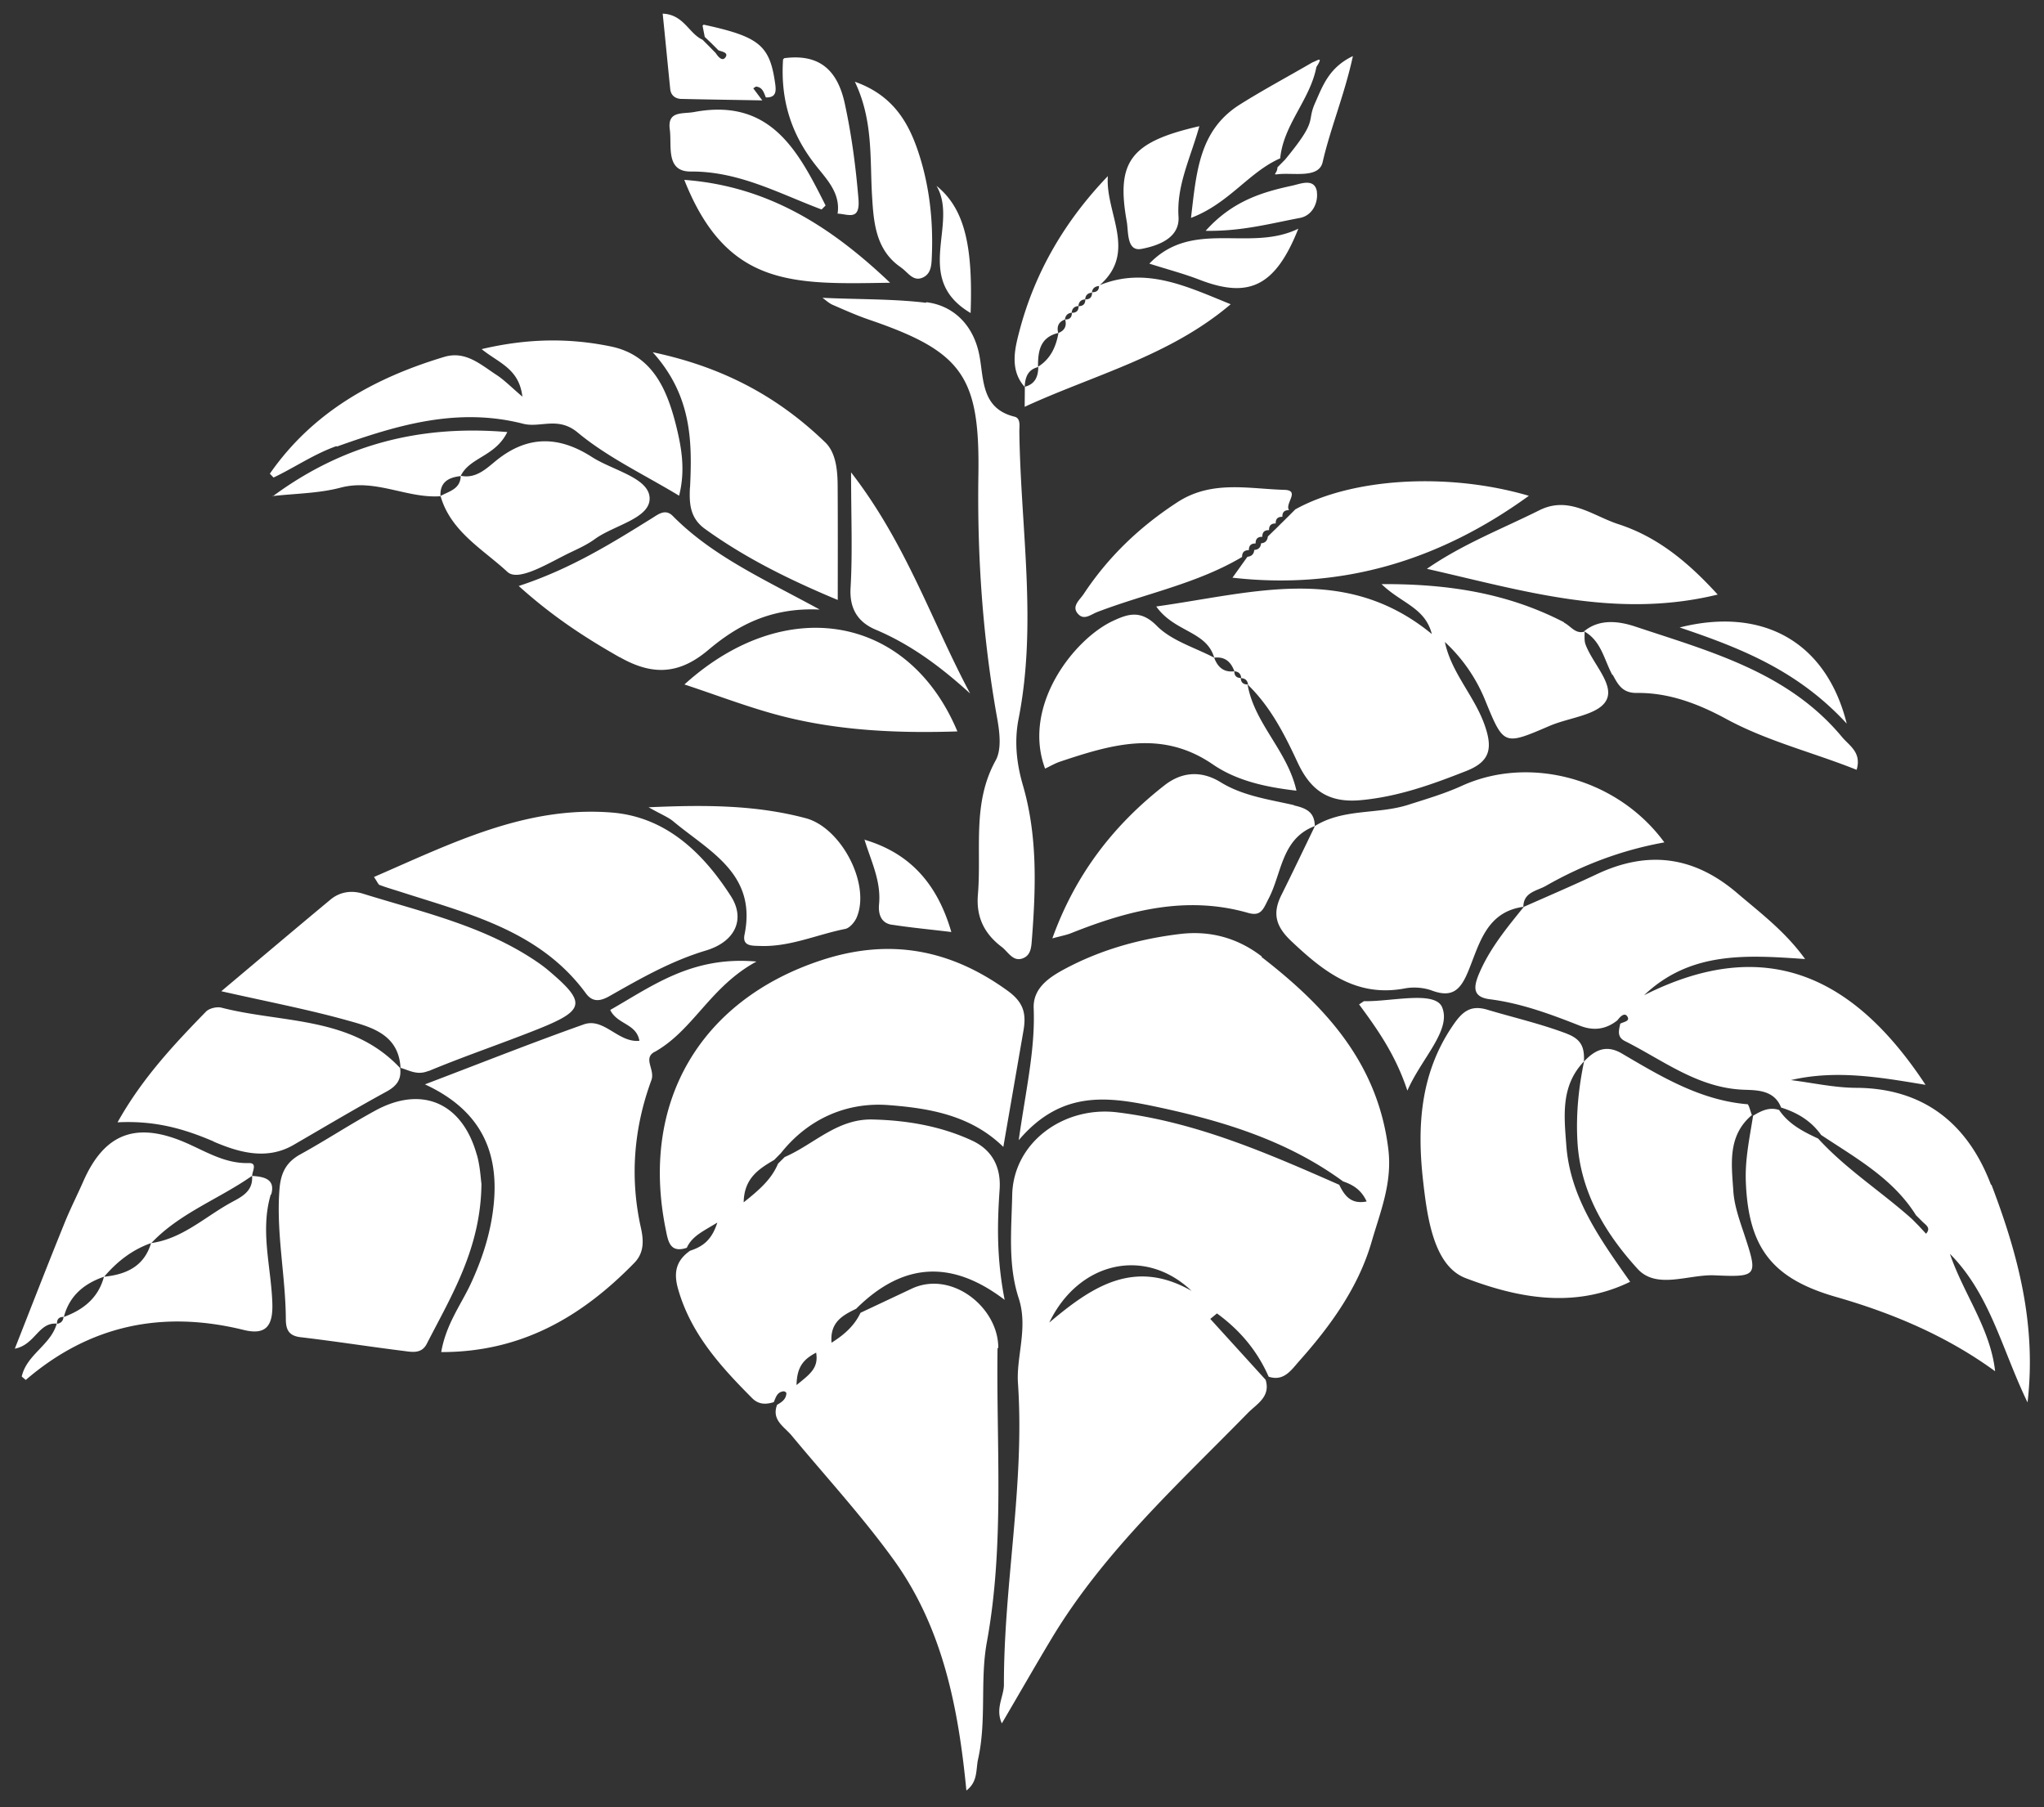 <svg xmlns="http://www.w3.org/2000/svg" width="138" height="122"><rect width="100%" height="100%" fill="#333333" stroke="none"/><path fill="#fff" d="M85.15 36.69l.007-.004.003-.007-.01.01zM73.725 19.75h-.006l-.01.01.01-.01zm13.71 14.657l-.468.468.012-.013-.47.466.01-.013-.47.47.01-.016-.47.46.01-.01c-.03.28-.18.44-.46.46-.02.28-.18.43-.46.45-.02.28-.18.43-.46.46L83.21 39c7.36.838 13.97-1.15 20.01-5.528-5.475-1.61-11.99-1.204-15.81.94l.015-.014zm-.988-23.743l-.014.007-.002.01.02-.01zm.29.136l-.493.5c.002.402-.377.513.033.462 1.043-.122 2.764.304 3.02-.814.534-2.324 1.478-4.554 2.044-7.162-1.62.774-2.04 2.015-2.55 3.16-.61 1.36.26 1.058-2.05 3.854zm-9.67 6.004c1.044-.2 2.593-.695 2.5-2.174-.136-2.124.798-3.93 1.407-6.11-4.645 1.06-5.63 2.376-4.902 6.433.123.687-.017 2.045.996 1.85zm-4.705 4.317l-.008.01-.003.01h.02zm14.072-10.45c.23-2.28 2.02-3.94 2.443-6.15.51-.79.05-.42-.268-.31-1.63.95-3.3 1.84-4.89 2.84-2.77 1.74-2.94 4.56-3.31 7.66 2.58-.98 3.9-3.09 6.02-4.02zm-13.617 10v-.01l-.007.01-.004.01h.01zm-1.362 1.82l.002-.01-.013.01v.01h.01zm-2.28 3.61l-.003.03h.014l-.01-.01zm2.735-4.52l-.002-.01-.01.01-.004.01h.016zm1.817-1.82l-.012.01h.01l.002-.01zm-3.634 5.01v-.01l-.01.01v.01l.01-.01zm3.177-4.54l.002-.01h-.006l-.004.01h.008zm12.875 15.1h-.013v.01l.013-.01zm22.735 10.22c.368.68.66 1.25 1.657 1.23 2.156-.02 4.14.74 6.016 1.76 2.786 1.51 5.853 2.25 8.796 3.43.35-1.18-.49-1.62-.99-2.22-3.64-4.38-8.91-5.77-13.98-7.46-1.01-.33-2.36-.56-3.43.33 1.16.64 1.35 1.92 1.91 2.95zM87.058 34.41l-.016.002.004.01.012-.013zm-6.092-15.532c3.338 1.295 5.135.478 6.69-3.438-3.29 1.605-7.134-.68-10.058 2.358 1.237.393 2.325.677 3.368 1.08zm7.95-5.9c-.132-.996-1.12-.564-1.657-.448-2.05.44-4.06 1.044-5.86 3.052 2.43.044 4.39-.498 6.36-.868.87-.164 1.24-1.055 1.15-1.738zM105.576 42c-3.716-1.917-7.68-2.59-12.302-2.566 1.348 1.304 2.938 1.58 3.396 3.37-5.823-4.783-12.065-2.773-18.606-1.86 1.23 1.74 3.398 1.65 3.913 3.457.722-.09 1.13.28 1.364.92.29.02.44.18.46.46.29.02.44.18.46.46 1.53 1.49 2.47 3.35 3.35 5.24.85 1.82 2.03 2.74 4.24 2.54 2.54-.23 4.83-1.06 7.14-1.97 1.63-.64 1.81-1.54 1.22-3.17-.71-1.95-2.23-3.48-2.66-5.54a11 11 0 0 1 2.73 3.96c1.25 3.05 1.25 3.03 4.35 1.7 1.31-.56 3.24-.72 3.8-1.69.62-1.07-.91-2.5-1.39-3.82-.09-.26-.05-.57-.06-.85-.62.18-.92-.367-1.37-.597zm1.388.588l-.018-.012v.02l.01-.002.008-.006zm-23.63 2.73h.01l-.003-.007h-.01l.01.01zm.91.91h.007l-.01-.01.01.01zm-.456-.455h.01l-.004-.007-.01-.003.003.01zm-1.81-1.373h-.01l.004.007.01.005-.005-.012zm1.81 1.373c-.303 0-.453-.15-.455-.454-.722.09-1.127-.29-1.36-.92-1.317-.69-2.876-1.14-3.874-2.15-1.09-1.1-1.95-.8-2.96-.33-2.62 1.22-6.16 5.72-4.58 9.97.34-.16.66-.35 1.01-.47 3.45-1.15 6.86-2.19 10.32.19 1.65 1.13 3.65 1.54 5.64 1.77-.61-2.71-2.84-4.52-3.3-7.17-.31 0-.46-.16-.46-.46zm1.9-10.003h-.01v.015l.01-.015zm-12.55 4.365c-.246.377-.855.83-.31 1.356.39.38.833-.01 1.245-.17 3.258-1.25 6.74-1.91 9.787-3.72-.007-.31.147-.46.457-.46-.005-.3.145-.46.455-.45-.007-.31.145-.46.453-.45-.007-.31.146-.46.454-.45-.01-.3.14-.46.45-.45-.01-.31.14-.46.45-.45-.01-.31.14-.46.45-.45-.31-.43.78-1.34-.31-1.37-2.43-.07-4.91-.67-7.22.83-2.57 1.67-4.71 3.72-6.38 6.27zm51.543 8.716c-1.38-5.54-5.69-7.9-11.28-6.49 4.15 1.4 7.98 2.91 11.28 6.49zM84.24 37.6l.006-.003.006-.01-.012.012zm2.36-2.738h-.013v.012l.013-.012zm29.363 5.27c-2.004-2.195-4.06-3.887-6.695-4.744-1.73-.56-3.34-1.94-5.338-.94-2.52 1.258-5.166 2.277-7.594 3.953 6.455 1.46 12.732 3.42 19.627 1.74zm-32.09-2.544l-.012.006v.005l.02-.02zm1.363-1.363h-.01l-.002.012.012-.012zm-.54.918l.01-.004v-.01l-.01.01zm.085-.463v.01l.01-.01zm-.45.454h-.01v.01l.01-.01zM4.31 88.912l-.003.01.01-.005.002-.006-.01.01zm0 0c.376-1.44 1.372-2.26 2.726-2.724.872-1.024 1.9-1.826 3.184-2.273l-.01.01h.007l.003-.008c1.922-2.032 4.573-2.97 6.804-4.54.01-.32.373-.874-.23-.857-1.68.045-3-.857-4.45-1.457-3.245-1.34-5.323-.48-6.716 2.684-.424.964-.906 1.904-1.295 2.882C3.22 85.37 2.15 88.13 1 91.05c1.383-.265 1.59-1.805 2.85-1.688-.01-.314.143-.465.457-.456zm-.46.455v.01l.012-.005v-.006h-.01zm28.343-11.4c-.974-3.512-3.7-4.708-6.85-2.993-1.72.936-3.356 2.017-5.07 2.96-.97.537-1.32 1.27-1.405 2.36-.23 2.955.417 5.853.43 8.784.007.692.202 1.105.997 1.198 2.31.27 4.61.634 6.917.922.57.07 1.24.23 1.6-.473 1.676-3.274 3.65-6.443 3.693-10.807-.05-.327-.085-1.165-.306-1.95zM73.73 19.76c0 .305-.15.456-.456.454.003.306-.147.455-.45.455 0 .3-.15.45-.456.45 0 .3-.144.46-.452.45.112.43-.026.74-.454.91-.164.93-.528 1.74-1.362 2.27-.002.65-.2 1.18-.907 1.36l-.012 1.35h.01c4.66-2.15 9.77-3.41 13.9-6.92-2.97-1.2-5.74-2.57-8.89-1.27.01.32-.15.46-.45.46zM85.2 64.582c-1.64-1.27-3.513-1.77-5.526-1.528-2.702.323-5.323 1.052-7.735 2.334-1.04.553-2.21 1.286-2.15 2.685.11 2.792-.53 5.494-1.01 8.903 2.93-3.453 6.11-2.938 9.48-2.216 4.45.956 8.7 2.278 12.42 4.998.65.223 1.22.55 1.59 1.354-1.05.208-1.49-.382-1.85-1.126-4.83-2.123-9.64-4.232-14.98-4.89-3.6-.446-7.02 2.01-7.1 5.572-.05 2.34-.3 4.73.44 6.98.65 2.003-.18 3.944-.05 5.75.46 6.844-.96 13.546-.95 20.328 0 .812-.6 1.61-.14 2.62 1.19-2.024 2.27-3.917 3.39-5.78 3.52-5.83 8.52-10.37 13.22-15.175.6-.61 1.55-1.09 1.2-2.24l-3.737-4.11.45-.37c1.53 1.11 2.72 2.51 3.49 4.27 1.034.34 1.534-.46 2.06-1.05 2.12-2.38 4-4.98 4.89-8.05.58-2.01 1.41-3.97 1.13-6.26-.71-5.81-4.235-9.63-8.567-12.98zM70.84 89.29c1.988-4.125 6.47-5.134 9.607-2.142-3.9-2.23-6.77-.245-9.607 2.14zM44.203 71.013c2.613-1.466 3.738-4.4 6.87-6.098-4.347-.388-7.015 1.64-9.874 3.268.48.99 1.77.91 1.97 2.083-1.44.14-2.39-1.592-3.76-1.106-3.46 1.226-6.88 2.586-10.72 4.046 3.79 1.75 5.01 4.57 4.64 8.136-.19 1.88-.77 3.673-1.58 5.4-.67 1.404-1.64 2.69-1.96 4.538 5.41.01 9.49-2.388 13.03-6.014.69-.702.63-1.543.46-2.34-.77-3.412-.49-6.77.7-10.005.26-.71-.58-1.46.2-1.9zM67.398 91.03c.035-2.755-3.148-5.297-5.846-4.03l-3.455 1.627c-.393.83-1.023 1.434-1.955 2.02-.12-1.394.76-1.852 1.662-2.292 2.996-2.98 6.273-3.462 10.025-.6-.55-2.808-.5-5.142-.34-7.453.11-1.623-.6-2.717-1.86-3.3-2.1-.976-4.39-1.37-6.73-1.424-2.39-.054-3.95 1.684-5.92 2.534l-.45.448c-.44 1.05-1.26 1.768-2.32 2.61.03-1.632 1.03-2.26 2.06-2.862l.45-.456c1.87-2.358 4.5-3.47 7.31-3.243 2.68.21 5.5.66 7.71 2.82l1.36-7.85c.19-1.11.04-1.88-1.04-2.67-3.89-2.83-8-3.59-12.58-2.09-8.14 2.66-12.31 9.55-10.52 18.24.15.76.29 1.56 1.41 1.18.36-.79 1.08-1.1 2.06-1.7-.39 1.24-1.05 1.64-1.84 1.9-.91.64-1.13 1.42-.82 2.54.85 3.04 2.87 5.26 5.01 7.41.434.44.93.44 1.463.27.14-.33.23-.7.68-.73.055 0 .17.08.17.12-.01.41-.31.61-.627.79-.39 1.034.48 1.47.99 2.085 2.31 2.784 4.774 5.46 6.89 8.392 3.303 4.58 4.36 9.98 4.9 15.563.79-.6.63-1.407.79-2.12.585-2.61.12-5.314.59-7.885 1.21-6.61.63-13.253.723-19.89zm-13.62 2.475c.024-1.268.505-1.754 1.323-2.187.18 1.058-.44 1.464-1.32 2.187zM17.03 79.385v-.015l-.01.007v.008h.01zm11.898-7.072c2.434-1.015 4.938-1.857 7.387-2.834 3.223-1.29 3.287-1.8.645-4.02-.23-.19-.477-.37-.727-.54-3.562-2.42-7.72-3.34-11.742-4.59-.74-.23-1.52-.13-2.15.38-2.36 1.96-4.7 3.94-7.4 6.21 3.19.72 5.91 1.24 8.55 1.98 1.63.45 3.43.96 3.55 3.19.62.18 1.14.53 1.91.2zm-1.905-.204l-.01-.01.012.01-.002-.01zM14.42 77.07c1.643.702 3.555 1.292 5.395.227 2.084-1.208 4.156-2.444 6.27-3.597.694-.377 1.032-.82.93-1.593-3.283-3.52-7.938-3.017-12.06-4.078-.31-.08-.823.04-1.042.26-2.16 2.22-4.297 4.48-5.977 7.48 2.544-.13 4.498.44 6.484 1.29zm-7.387 9.12l-.006.007h.01l.002-.008h-.01zm95.83-24.98v.01l.004-.002.008-.01-.01.002zm-14.077-5.45v.005l.004-.002v-.005l-.005.003zm15.61 4.03c2.465-1.402 5.094-2.402 7.973-2.92-3.17-4.333-9.1-5.9-13.67-3.82-1.16.53-2.41.895-3.63 1.285-2.06.657-4.36.232-6.29 1.428-.75 1.55-1.49 3.105-2.26 4.65-.62 1.24-.41 2.117.68 3.14 2.2 2.073 4.4 3.806 7.69 3.168.56-.1 1.24-.05 1.78.15 1.4.52 1.95-.06 2.47-1.33.74-1.8 1.21-3.98 3.71-4.32.01-1 .92-1.07 1.53-1.42zm-81.65-29.643c4.09-1.457 8.147-2.67 12.573-1.54 1.16.298 2.35-.515 3.68.59 2.03 1.688 4.5 2.843 6.85 4.268.45-1.765.15-3.33-.23-4.846-.62-2.41-1.61-4.66-4.38-5.23-2.81-.58-5.63-.55-8.72.18 1.13.93 2.53 1.3 2.75 3.21-.78-.67-1.23-1.13-1.75-1.47-1.06-.69-2.08-1.64-3.51-1.22-4.73 1.42-8.89 3.72-11.79 7.89l.25.26c1.43-.68 2.72-1.58 4.24-2.12zm111.667 49.82c-1.537-4.048-4.486-6.51-9.105-6.527-1.467-.008-2.934-.34-4.398-.522 3.073-.715 6.063-.183 9.093.32-4.7-7.14-10.633-10.27-19.002-6.05 3.12-2.968 6.89-2.722 10.87-2.442-1.34-1.86-3.01-3.107-4.6-4.465-2.92-2.49-6.02-2.88-9.45-1.27-1.63.77-3.29 1.48-4.94 2.21-1.13 1.4-2.27 2.77-3 4.46-.41.95-.48 1.63.71 1.78 2.12.27 4.1 1.01 6.06 1.78.94.37 1.77.26 2.55-.36.17-.23.47-.55.66-.27.23.34-.25.37-.47.5-.09.44-.24.89.31 1.17 2.61 1.31 4.95 3.19 8.08 3.29.9.03 2.02.04 2.47 1.2 1.09.34 2.03.9 2.7 1.85 2.344 1.56 4.85 2.93 6.406 5.42l.45.45c.23.22.574.41.23.8l-.49-.53-.455-.46c-2.073-1.856-4.446-3.36-6.34-5.435-1.01-.47-1.99-.97-2.635-1.93-.666-.22-1.217.06-1.758.39-.23 1.474-.55 2.93-.49 4.45.17 4.495 1.806 6.55 6.087 7.78 3.835 1.1 7.49 2.645 10.743 5.018-.32-2.897-2.14-5.236-3.05-7.926 2.725 2.74 3.52 6.49 5.24 10.03.62-5.34-.684-10.09-2.43-14.68zm-47.04-25.61c-1.69-.385-3.458-.622-4.954-1.544-1.38-.85-2.69-.662-3.79.198-3.42 2.67-6.01 5.98-7.58 10.34.62-.17.98-.23 1.31-.37 3.85-1.53 7.75-2.54 11.91-1.35.9.26 1.03-.29 1.39-.98.89-1.71.86-4.04 3.11-4.88-.01-.94-.57-1.21-1.42-1.4zm9.99 13.638c-.487-1.138-3.43-.363-5.278-.406l-.326.22c1.31 1.77 2.48 3.46 3.26 5.82.95-2.18 3-4.09 2.34-5.64zm20.942 7.3v.002l.015-.008v-.02l-.016.02zm-12.495-5.502c-1.77-.672-3.595-1.09-5.396-1.627-1.166-.35-1.72.166-2.355 1.112-2.18 3.216-2.39 6.796-1.98 10.432.28 2.47.71 5.757 2.88 6.58 3.36 1.275 7.24 2.127 11.1.244-2.05-2.91-4.05-5.68-4.31-9.22-.15-1.993-.38-4.014 1.19-5.65.04-.883-.12-1.484-1.14-1.87zm28.856 22.753l-.01-.007.002.01.008-.01zm-27.717-20.88v.002l.01-.01v-.007l-.01.02zm11.02 2.882c-3.18-.27-5.82-1.87-8.47-3.426-1.06-.623-1.83-.23-2.55.536-.37 1.77-.55 3.556-.45 5.367.18 3.43 1.88 6.24 4.06 8.634 1.29 1.42 3.45.36 5.21.44 2.93.13 2.92.04 1.98-2.81-.31-.93-.65-1.88-.72-2.84-.12-1.83-.42-3.76 1.25-5.17-.11-.26-.2-.74-.33-.75zm-99.66 6.1c.31-1.07-.51-1.206-1.29-1.263.09 1.14-.86 1.475-1.58 1.89-1.7.967-3.19 2.366-5.24 2.648-.47 1.58-1.69 2.122-3.18 2.27-.38 1.44-1.4 2.234-2.73 2.724-.03.273-.18.424-.46.455-.41 1.44-2.03 2.075-2.36 3.56l.27.23c4.31-3.705 9.23-4.727 14.71-3.378 1.5.37 1.98-.264 1.94-1.758-.07-2.456-.84-4.898-.11-7.378zm27.91-34.436c2.26.745 4.43 1.59 6.67 2.157 3.8.96 7.71 1.14 11.75 1.01-3.3-7.88-11.62-9.34-18.43-3.17zm-27.82-12.7l.03-.025-.06.006.02.02zm32.93 30.35c2 .075 3.83-.772 5.74-1.15.29-.06.62-.44.76-.75.98-2.25-1.03-6.087-3.43-6.725-3.32-.884-6.68-.914-10.61-.737.89.5 1.33.667 1.67.952 2.42 2.02 5.65 3.533 4.81 7.635-.17.802.5.757 1.04.775zM29.75 33.507c.688 2.39 2.89 3.598 4.507 5.102.767.71 2.886-.67 4.31-1.34.547-.26 1.104-.52 1.586-.87 1.3-.95 3.78-1.4 3.705-2.8-.07-1.35-2.5-1.85-3.885-2.74-2.205-1.42-4.328-1.5-6.467.23-.657.53-1.364 1.25-2.4 1.03-.013.89-.765 1.04-1.358 1.36zm16.83-.593c-.05 1.092 0 2.06 1.02 2.796 2.737 1.973 5.724 3.442 8.96 4.794l.004-3.722c0-1.334-.002-2.64-.01-3.94-.004-1.07-.104-2.27-.84-2.98-3.125-3.018-6.803-5.063-11.646-6.083 2.64 2.93 2.67 6.02 2.52 9.13zm-15.473-.766v-.01H31.1l-.005.01h.01zM74.18 19.3l.002-.006h-.002l-.012.012.013-.005zm-4.098 5.45c-.01-1.037.14-1.978 1.362-2.27-.11-.435.023-.75.454-.91.035-.27.18-.43.456-.455.02-.28.175-.432.456-.454.02-.28.173-.43.455-.45.02-.28.174-.43.453-.45.025-.28.188-.42.46-.45 2.675-2.26.433-4.91.618-7.42-2.883 3-4.912 6.46-5.955 10.4-.3 1.15-.72 2.65.34 3.83.03-.63.2-1.17.91-1.34zm-7.566-4.31c-2.273-.273-4.617-.22-6.99-.336.227.162.438.365.69.475.827.36 1.655.73 2.51 1.02 6.24 2.14 7.43 3.81 7.33 10.43-.087 5.51.288 10.99 1.26 16.42.17.94.325 2.13-.095 2.89-1.61 2.91-.94 6.03-1.2 9.08-.12 1.52.45 2.63 1.61 3.51.45.34.78 1.07 1.49.74.54-.25.51-.88.56-1.41.26-3.46.36-6.9-.63-10.28-.42-1.46-.58-2.94-.28-4.46 1.27-6.46.13-12.937.05-19.4 0-.36.1-.88-.32-.987-2.27-.553-2.07-2.553-2.38-4.15-.4-2.076-1.79-3.364-3.58-3.58zm-2.3 41.987c1.284.2 2.585.32 4.013.494-.94-3.24-2.78-5.32-5.86-6.23.43 1.43 1.13 2.78.98 4.35-.06.64.11 1.27.86 1.39zM58.35 56.68l.025.008-.008-.026-.017.017zM29.738 33.5v.015l.015-.007-.003-.008h-.012zm31.1-15.434c.47.315.828 1.015 1.527.64.516-.276.525-.86.547-1.4.102-2.35-.15-4.68-.865-6.897-.664-2.06-1.7-3.96-4.33-4.89 1.25 2.63 1.006 5.19 1.16 7.72.107 1.75.23 3.65 1.96 4.82zM34.262 29.17c-5.987-.51-11.162.887-15.82 4.316 1.523-.17 3.088-.178 4.555-.565 2.36-.62 4.474.74 6.742.58-.05-.95.54-1.27 1.36-1.36.61-1.28 2.33-1.3 3.15-2.97zm22.29-14.747c.702.024 1.53.518 1.407-.99-.18-2.17-.46-4.298-.92-6.425-.49-2.282-1.72-3.39-4.09-3.08l-.08.08c-.18 2.633.49 4.954 2.15 7.083.72.94 1.75 1.9 1.53 3.34zm-9.67-6.863c-.802.15-1.84-.107-1.66 1.19.147 1.087-.304 2.843 1.415 2.83 3.248-.023 5.957 1.483 8.832 2.562l.27-.27c-1.84-3.667-3.7-7.27-8.86-6.312zm-.886-.882c1.824.043 3.646.066 5.47.1l-.61-.816.178-.117c.45.034.535.406.672.732.64.018.71-.335.637-.873-.36-2.637-1.045-3.218-4.838-4.04l-.072.07.148.757.47.45.46.46c.25.09.7.15.46.48-.21.28-.49-.05-.65-.3l-.44-.45-.45-.45c-.93-.42-1.26-1.7-2.69-1.76.18 1.75.34 3.43.51 5.1.05.44.36.65.77.66zm10.555 7.76l.01-.015h-.01l.02.016zM41.85 44.37c2.2 1.25 4.004 1.172 5.975-.494 1.95-1.646 4.2-2.876 7.518-2.725-3.8-2.07-7.245-3.61-9.923-6.32-.514-.52-1.012-.08-1.426.17-2.75 1.71-5.5 3.42-8.972 4.56 2.334 2.1 4.523 3.51 6.83 4.82zm-16.2 15.383c.492.184 1 .328 1.502.49 4.576 1.47 9.328 2.623 12.408 6.824.445.604.963.535 1.582.185 2.092-1.187 4.158-2.373 6.512-3.08 2.02-.607 2.668-2.146 1.695-3.666-1.89-2.945-4.4-5.357-8.04-5.65-5.81-.47-10.87 2.1-16.06 4.35.23.336.29.51.39.548zm31.81-27.86c0 3.02.105 5.41-.034 7.786-.086 1.44.516 2.33 1.693 2.83 2.39 1.01 4.41 2.52 6.38 4.31-2.58-4.82-4.29-10.09-8.04-14.93zM46.2 12.143c2.882 7.288 7.392 7.048 13.895 6.945-3.952-3.752-8.197-6.52-13.896-6.945zm19.33 8.99c.17-4.64-.446-7.08-2.302-8.587 1.524 2.595-1.634 6.257 2.303 8.587z"/></svg>
